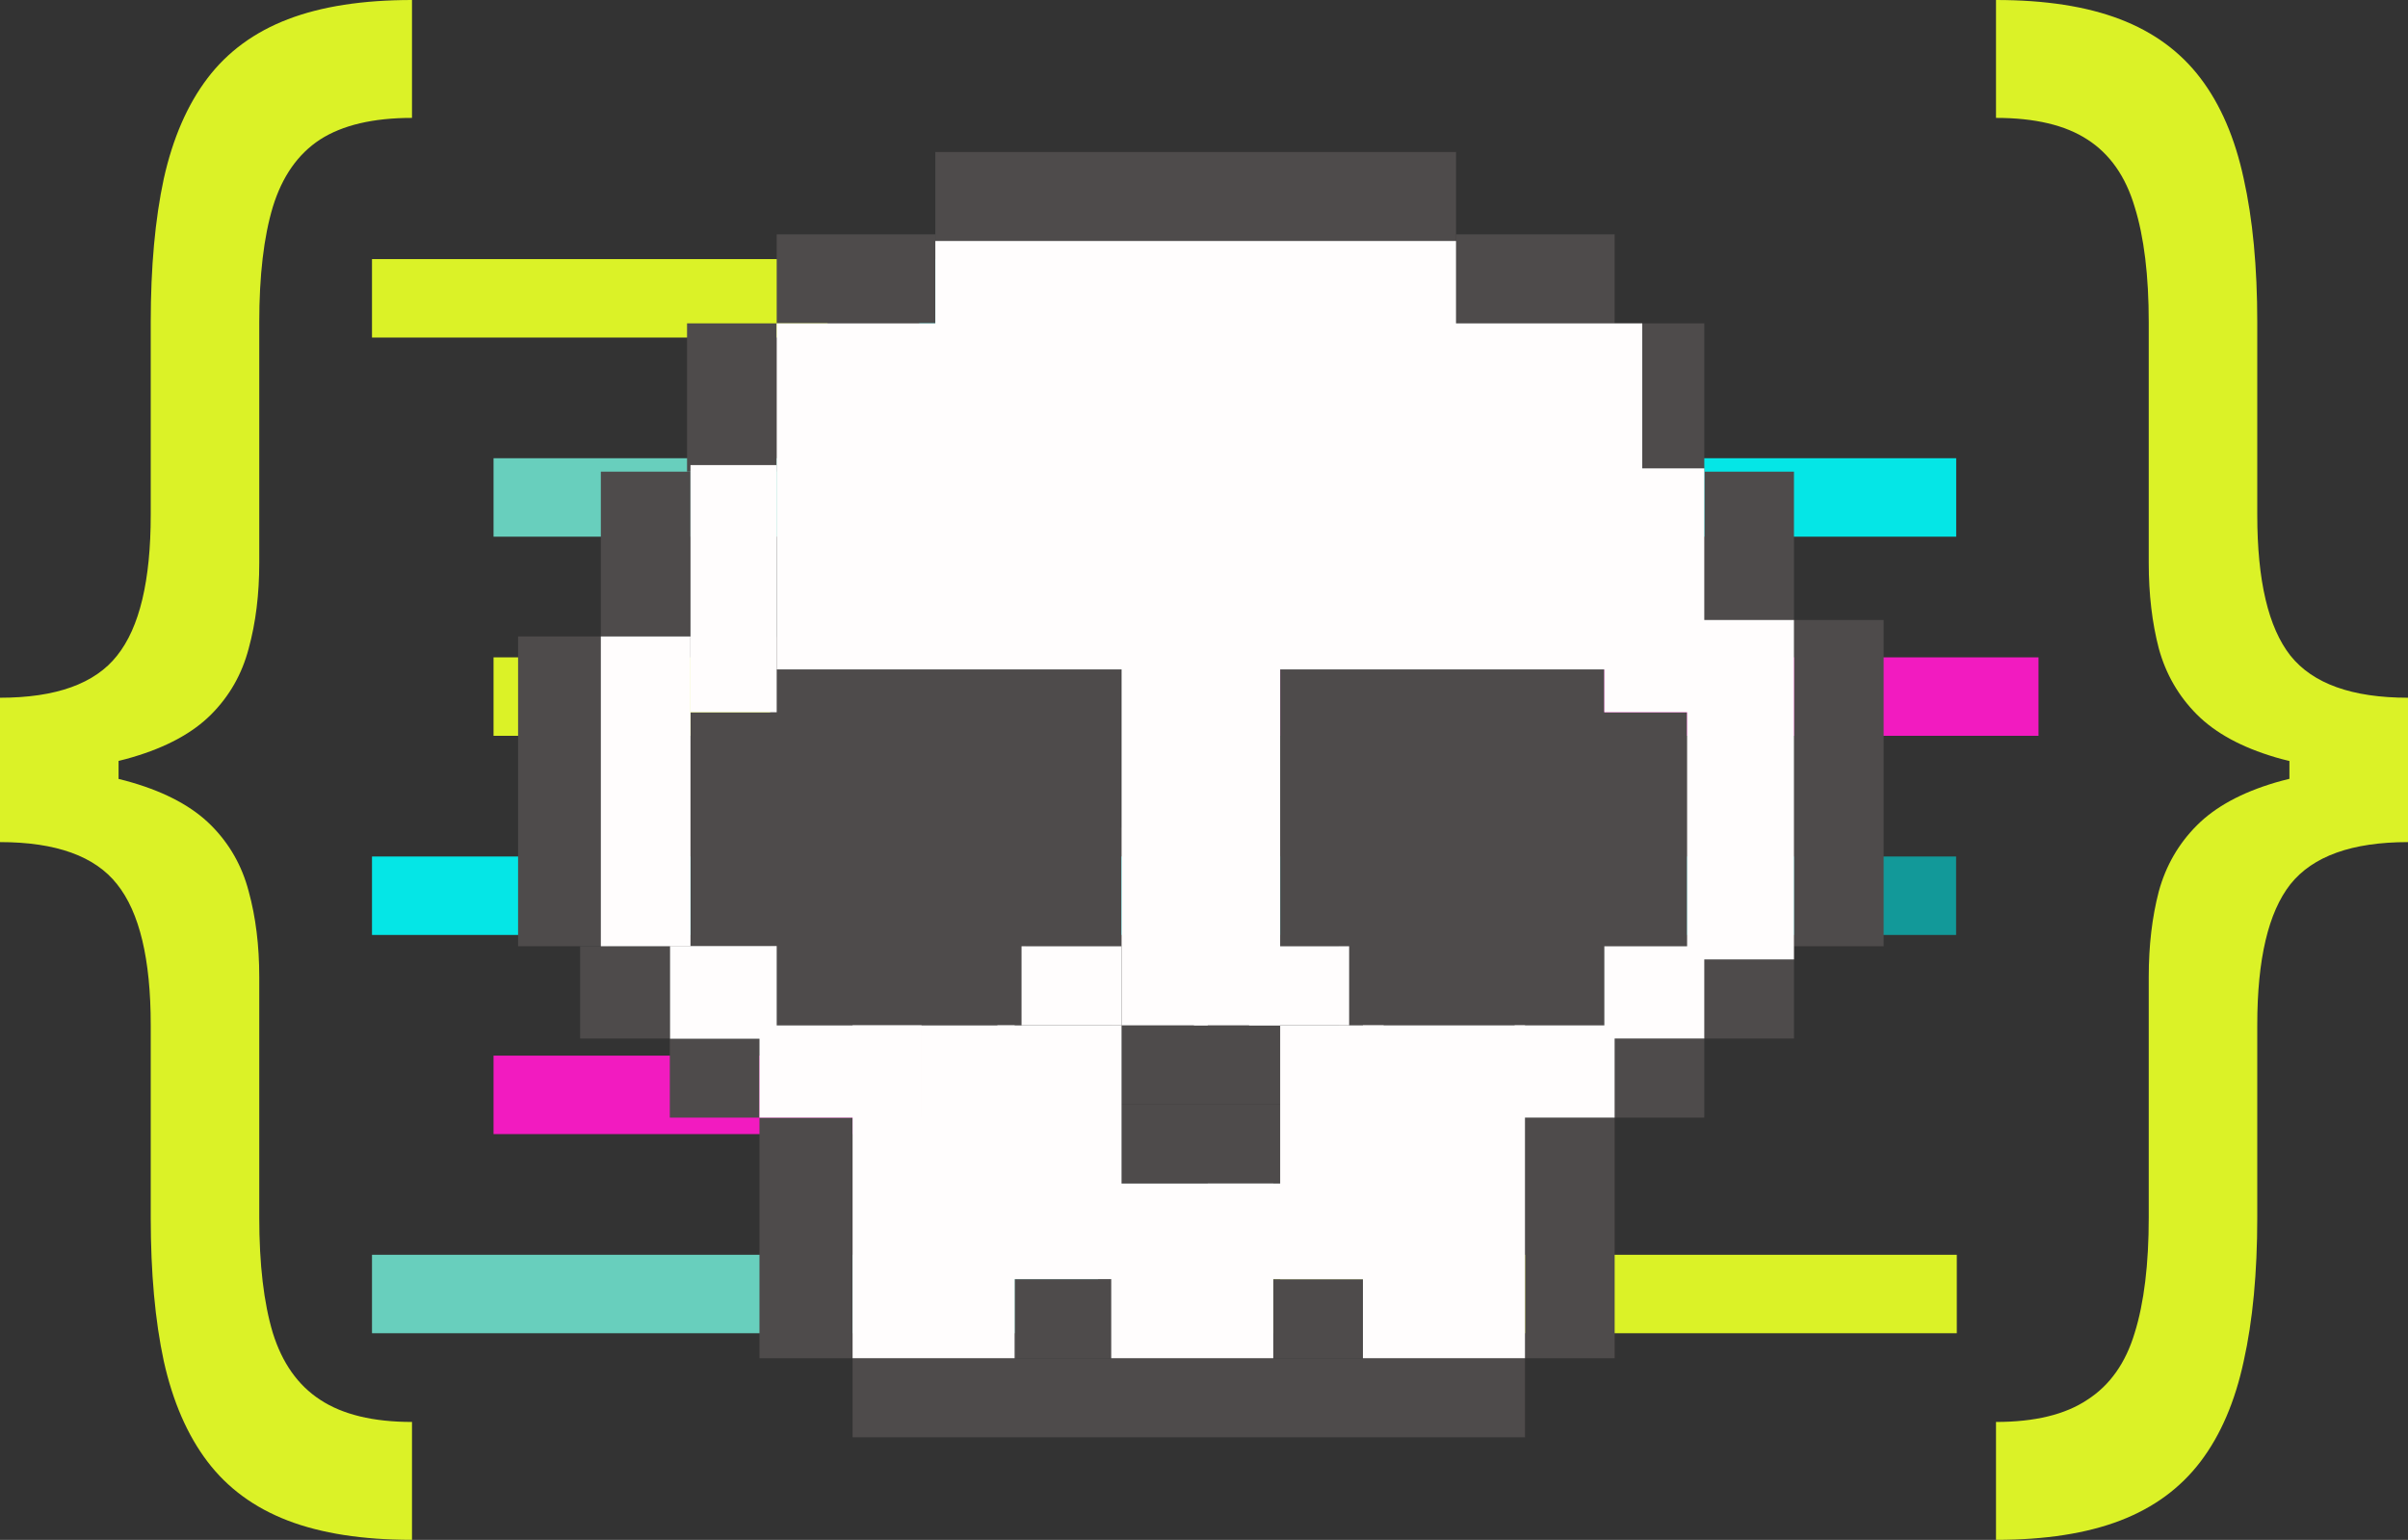 <svg width="602" height="385" viewBox="0 0 602 385" fill="none" xmlns="http://www.w3.org/2000/svg">
<rect x="0" y="0" width="602" height="385" fill="#333333" stroke="none"/>
<rect x="123.386" y="164.357" width="113.896" height="19.614" fill="#DBF227"/>
<rect x="280.75" y="164.357" width="228.879" height="19.614" fill="#F21BC0"/>
<rect x="93" y="313.726" width="181.525" height="19.614" fill="#68CFBD"/>
<rect x="317.144" y="313.726" width="172.054" height="19.614" fill="#DBF227"/>
<rect x="123.386" y="263.937" width="151.139" height="19.614" fill="#F21BC0"/>
<rect x="93" y="64.781" width="113.896" height="19.614" fill="#DBF227"/>
<rect x="229.81" y="64.781" width="113.896" height="19.614" fill="#05E6E6"/>
<rect x="123.386" y="114.569" width="183.893" height="19.614" fill="#68CFBD"/>
<rect x="375.153" y="114.569" width="113.896" height="19.614" fill="#05E6E6"/>
<rect x="93" y="214.146" width="246.884" height="19.614" fill="#05E6E6"/>
<rect x="364.103" y="214.146" width="124.921" height="19.614" fill="#129999"/>
<rect x="192.56" y="159.285" width="87.691" height="56.007" fill="#4E4B4B"/>
<rect x="172.623" y="178.083" width="39.656" height="58.505" fill="#4E4B4B"/>
<rect x="192.56" y="227.652" width="63.849" height="28.583" fill="#4E4B4B"/>
<rect x="207.107" y="206.922" width="73.278" height="29.665" fill="#4E4B4B"/>
<rect x="320.041" y="159.13" width="81.037" height="77.457" fill="#4E4B4B"/>
<rect x="334.697" y="227.524" width="66.381" height="28.84" fill="#4E4B4B"/>
<rect x="390.732" y="178.083" width="31.035" height="58.505" fill="#4E4B4B"/>
<rect x="129.519" y="159.13" width="22.414" height="77.457" fill="#4E4B4B"/>
<rect x="150.21" y="117.928" width="22.414" height="41.201" fill="#4E4B4B"/>
<rect x="171.761" y="80.848" width="22.414" height="37.081" fill="#4E4B4B"/>
<rect x="403.664" y="80.848" width="22.414" height="37.081" fill="#4E4B4B"/>
<rect x="426.079" y="117.928" width="22.414" height="37.081" fill="#4E4B4B"/>
<rect x="448.493" y="155.01" width="22.414" height="81.578" fill="#4E4B4B"/>
<rect x="189.866" y="279.436" width="23.276" height="60.153" fill="#4E4B4B"/>
<rect x="381.251" y="279.436" width="22.414" height="60.153" fill="#4E4B4B"/>
<rect x="403.664" y="259.659" width="22.414" height="19.776" fill="#4E4B4B"/>
<rect x="318.317" y="319.813" width="22.414" height="19.776" fill="#4E4B4B"/>
<rect x="253.661" y="319.813" width="24.139" height="19.776" fill="#4E4B4B"/>
<rect x="426.079" y="239.883" width="22.414" height="19.776" fill="#4E4B4B"/>
<rect x="145.037" y="236.588" width="22.414" height="23.072" fill="#4E4B4B"/>
<rect x="167.452" y="259.659" width="22.414" height="19.776" fill="#4E4B4B"/>
<rect x="277.8" y="256.364" width="42.242" height="19.776" fill="#4E4B4B"/>
<rect x="277.8" y="276.14" width="42.242" height="19.776" fill="#4E4B4B"/>
<rect x="213.143" y="339.59" width="168.108" height="19.776" fill="#4E4B4B"/>
<rect x="194.175" y="58.6" width="39.656" height="22.248" fill="#4E4B4B"/>
<rect x="364.008" y="58.6" width="39.656" height="22.248" fill="#4E4B4B"/>
<rect x="233.832" y="38" width="130.176" height="22.248" fill="#4E4B4B"/>
<rect x="194.175" y="80.848" width="216.385" height="86.522" fill="#FFFDFD"/>
<rect x="233.832" y="60.248" width="130.176" height="86.522" fill="#FFFDFD"/>
<rect x="172.623" y="116.281" width="21.552" height="61.801" fill="#FFFDFD"/>
<rect x="150.21" y="159.13" width="22.414" height="77.457" fill="#FFFDFD"/>
<rect x="421.768" y="155.01" width="26.725" height="84.874" fill="#FFFDFD"/>
<rect x="340.731" y="256.364" width="40.518" height="83.226" fill="#FFFDFD"/>
<rect x="213.143" y="256.364" width="40.518" height="83.226" fill="#FFFDFD"/>
<rect x="189.866" y="256.364" width="40.518" height="23.072" fill="#FFFDFD"/>
<rect x="167.505" y="236.536" width="26.671" height="23.175" fill="#FFFDFD"/>
<rect x="378.663" y="256.364" width="25.001" height="23.072" fill="#FFFDFD"/>
<rect x="401.078" y="236.588" width="25.001" height="23.072" fill="#FFFDFD"/>
<rect x="312.283" y="236.588" width="25.001" height="19.776" fill="#FFFDFD"/>
<rect x="255.384" y="236.588" width="25.001" height="19.776" fill="#FFFDFD"/>
<rect x="249.349" y="256.364" width="31.035" height="63.449" fill="#FFFDFD"/>
<rect x="277.8" y="295.916" width="40.518" height="43.673" fill="#FFFDFD"/>
<rect x="320.041" y="256.364" width="25.863" height="63.449" fill="#FFFDFD"/>
<rect x="301.938" y="295.916" width="43.967" height="23.896" fill="#FFFDFD"/>
<rect x="401.078" y="117.105" width="25.001" height="60.977" fill="#FFFDFD"/>
<rect x="280.385" y="162.427" width="21.552" height="93.938" fill="#FFFDFD"/>
<rect x="298.488" y="159.13" width="21.552" height="97.234" fill="#FFFDFD"/>
<path d="M602 191.898V210.547C588.015 210.547 578.218 214.056 572.607 221.074C567.08 228.092 564.317 239.823 564.317 256.266V304.391C564.317 318.227 563.187 330.208 560.926 340.334C558.748 350.46 555.148 358.832 550.123 365.449C545.099 372.066 538.4 376.979 530.026 380.187C521.652 383.396 511.31 385 499 385V355.523C508.714 355.523 516.334 353.669 521.861 349.959C527.472 346.35 531.407 340.785 533.668 333.266C536.013 325.746 537.185 316.121 537.185 304.391V244.234C537.185 236.414 538.023 229.296 539.698 222.879C541.456 216.462 544.638 210.948 549.244 206.336C553.85 201.724 560.381 198.165 568.839 195.658C577.38 193.152 588.434 191.898 602 191.898ZM499 0C511.31 0 521.652 1.604 530.026 4.813C538.4 8.021 545.099 12.934 550.123 19.551C555.148 26.168 558.748 34.54 560.926 44.666C563.187 54.792 564.317 66.773 564.317 80.609V128.734C564.317 145.177 567.08 156.908 572.607 163.926C578.218 170.944 588.015 174.453 602 174.453V193.102C588.434 193.102 577.38 191.848 568.839 189.342C560.381 186.835 553.85 183.276 549.244 178.664C544.638 174.052 541.456 168.538 539.698 162.121C538.023 155.704 537.185 148.586 537.185 140.766V80.609C537.185 68.879 536.013 59.254 533.668 51.734C531.407 44.115 527.472 38.5 521.861 34.891C516.334 31.281 508.714 29.477 499 29.477V0ZM602 174.453V210.547H572.356V174.453H602Z" fill="#DBF227" />
<path d="M0 193.102V174.453C13.985 174.453 23.74 170.944 29.267 163.926C34.878 156.908 37.683 145.177 37.683 128.734V80.609C37.683 66.773 38.772 54.792 40.949 44.666C43.21 34.54 46.852 26.168 51.877 19.551C56.901 12.934 63.6 8.021 71.974 4.813C80.348 1.604 90.69 0 103 0V29.477C93.286 29.477 85.624 31.281 80.013 34.891C74.487 38.5 70.551 44.115 68.206 51.734C65.945 59.254 64.815 68.879 64.815 80.609V140.766C64.815 148.586 63.935 155.704 62.177 162.121C60.502 168.538 57.362 174.052 52.756 178.664C48.15 183.276 41.577 186.835 33.035 189.342C24.578 191.848 13.566 193.102 0 193.102ZM103 385C90.69 385 80.348 383.396 71.974 380.187C63.6 376.979 56.901 372.066 51.877 365.449C46.852 358.832 43.21 350.46 40.949 340.334C38.772 330.208 37.683 318.227 37.683 304.391V256.266C37.683 239.823 34.878 228.092 29.267 221.074C23.74 214.056 13.985 210.547 0 210.547V191.898C13.566 191.898 24.578 193.152 33.035 195.658C41.577 198.165 48.15 201.724 52.756 206.336C57.362 210.948 60.502 216.462 62.177 222.879C63.935 229.296 64.815 236.414 64.815 244.234V304.391C64.815 316.121 65.945 325.746 68.206 333.266C70.551 340.785 74.487 346.35 80.013 349.959C85.624 353.669 93.286 355.523 103 355.523V385ZM0 210.547V174.453H29.644V210.547H0Z" fill="#DBF227" />
</svg>
